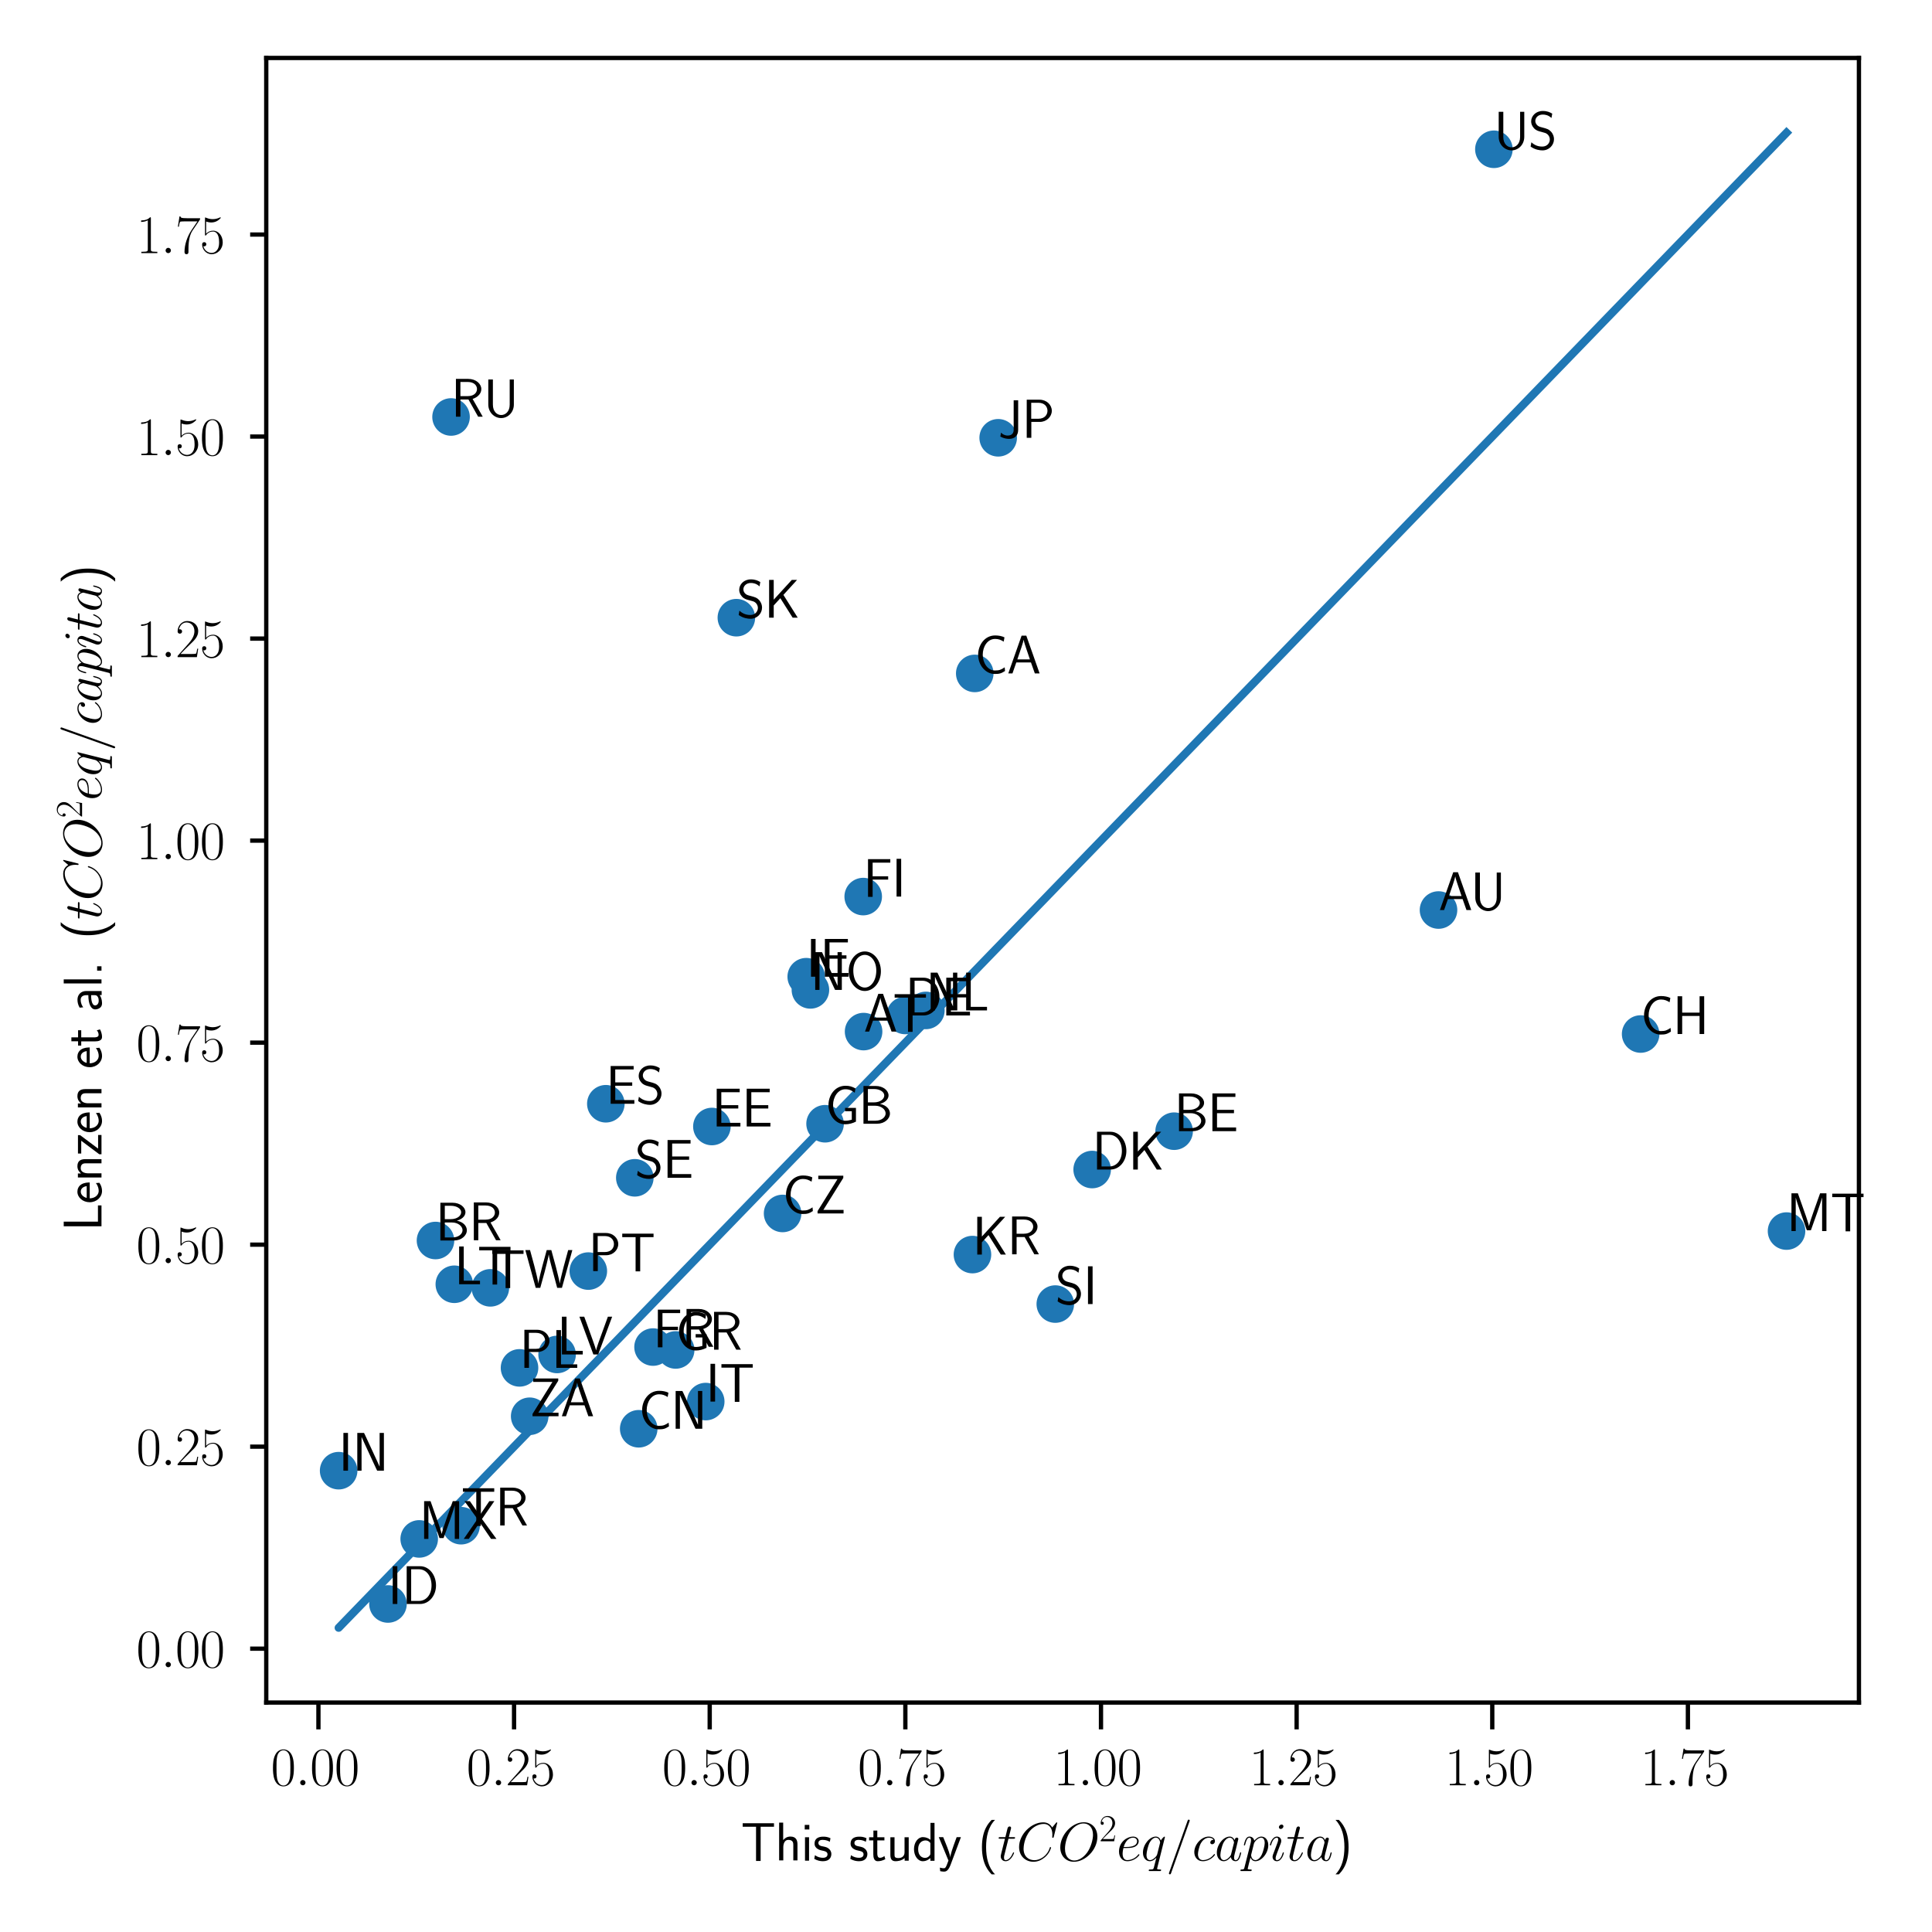 <?xml version="1.0" encoding="utf-8" standalone="no"?>
<!DOCTYPE svg PUBLIC "-//W3C//DTD SVG 1.1//EN"
  "http://www.w3.org/Graphics/SVG/1.1/DTD/svg11.dtd">
<svg xmlns:xlink="http://www.w3.org/1999/xlink" width="360pt" height="360pt" viewBox="0 0 360 360" xmlns="http://www.w3.org/2000/svg" version="1.1">
 <defs>
  <style type="text/css">*{stroke-linejoin: round; stroke-linecap: butt}</style>
 </defs>
 <g id="figure_1">
  <g id="patch_1">
   <path d="M 0 360 
L 360 360 
L 360 0 
L 0 0 
z
" style="fill: #ffffff"/>
  </g>
  <g id="axes_1">
   <g id="patch_2">
    <path d="M 49.612 317.244 
L 346.384 317.244 
L 346.384 10.8 
L 49.612 10.8 
z
" style="fill: #ffffff"/>
   </g>
   <g id="matplotlib.axis_1">
    <g id="xtick_1">
     <g id="line2d_1">
      <defs>
       <path id="m92ee85745c" d="M 0 0 
L 0 5 
" style="stroke: #000000; stroke-width: 0.8"/>
      </defs>
      <g>
       <use xlink:href="#m92ee85745c" x="59.334" y="317.244" style="stroke: #000000; stroke-width: 0.8"/>
      </g>
     </g>
     <g id="text_1">
      <!-- $\mathdefault{0.00}$ -->
      <g transform="translate(50.478 332.663)scale(0.1 -0.1)">
       <defs>
        <path id="CMR17-30" d="M 2688 2025 
C 2688 2416 2682 3080 2413 3591 
C 2176 4039 1798 4198 1466 4198 
C 1158 4198 768 4058 525 3597 
C 269 3118 243 2524 243 2025 
C 243 1661 250 1106 448 619 
C 723 -39 1216 -128 1466 -128 
C 1760 -128 2208 -7 2470 600 
C 2662 1042 2688 1559 2688 2025 
z
M 1466 -26 
C 1056 -26 813 325 723 812 
C 653 1188 653 1738 653 2096 
C 653 2588 653 2997 736 3387 
C 858 3929 1216 4096 1466 4096 
C 1728 4096 2067 3923 2189 3400 
C 2272 3036 2278 2607 2278 2096 
C 2278 1680 2278 1169 2202 792 
C 2067 95 1690 -26 1466 -26 
z
" transform="scale(0.016)"/>
        <path id="CMMI12-3a" d="M 1178 307 
C 1178 492 1024 619 870 619 
C 685 619 557 466 557 313 
C 557 128 710 0 864 0 
C 1050 0 1178 153 1178 307 
z
" transform="scale(0.016)"/>
       </defs>
       <use xlink:href="#CMR17-30" transform="scale(0.996)"/>
       <use xlink:href="#CMMI12-3a" transform="translate(45.69 0)scale(0.996)"/>
       <use xlink:href="#CMR17-30" transform="translate(72.788 0)scale(0.996)"/>
       <use xlink:href="#CMR17-30" transform="translate(118.478 0)scale(0.996)"/>
      </g>
     </g>
    </g>
    <g id="xtick_2">
     <g id="line2d_2">
      <g>
       <use xlink:href="#m92ee85745c" x="95.788" y="317.244" style="stroke: #000000; stroke-width: 0.8"/>
      </g>
     </g>
     <g id="text_2">
      <!-- $\mathdefault{0.25}$ -->
      <g transform="translate(86.933 332.663)scale(0.1 -0.1)">
       <defs>
        <path id="CMR17-32" d="M 2669 989 
L 2554 989 
C 2490 536 2438 459 2413 420 
C 2381 369 1920 369 1830 369 
L 602 369 
C 832 619 1280 1072 1824 1597 
C 2214 1967 2669 2402 2669 3035 
C 2669 3790 2067 4224 1395 4224 
C 691 4224 262 3604 262 3030 
C 262 2780 448 2748 525 2748 
C 589 2748 781 2787 781 3010 
C 781 3207 614 3264 525 3264 
C 486 3264 448 3258 422 3245 
C 544 3790 915 4058 1306 4058 
C 1862 4058 2227 3617 2227 3035 
C 2227 2479 1901 2000 1536 1584 
L 262 146 
L 262 0 
L 2515 0 
L 2669 989 
z
" transform="scale(0.016)"/>
        <path id="CMR17-35" d="M 730 3692 
C 794 3666 1056 3584 1325 3584 
C 1920 3584 2246 3911 2432 4100 
C 2432 4157 2432 4192 2394 4192 
C 2387 4192 2374 4192 2323 4163 
C 2099 4058 1837 3973 1517 3973 
C 1325 3973 1037 3999 723 4139 
C 653 4171 640 4171 634 4171 
C 602 4171 595 4164 595 4037 
L 595 2203 
C 595 2089 595 2057 659 2057 
C 691 2057 704 2070 736 2114 
C 941 2401 1222 2522 1542 2522 
C 1766 2522 2246 2382 2246 1289 
C 2246 1085 2246 715 2054 421 
C 1894 159 1645 25 1370 25 
C 947 25 518 320 403 814 
C 429 807 480 795 506 795 
C 589 795 749 840 749 1038 
C 749 1210 627 1280 506 1280 
C 358 1280 262 1190 262 1011 
C 262 454 704 -128 1382 -128 
C 2042 -128 2669 440 2669 1264 
C 2669 2030 2170 2624 1549 2624 
C 1222 2624 947 2503 730 2274 
L 730 3692 
z
" transform="scale(0.016)"/>
       </defs>
       <use xlink:href="#CMR17-30" transform="scale(0.996)"/>
       <use xlink:href="#CMMI12-3a" transform="translate(45.69 0)scale(0.996)"/>
       <use xlink:href="#CMR17-32" transform="translate(72.788 0)scale(0.996)"/>
       <use xlink:href="#CMR17-35" transform="translate(118.478 0)scale(0.996)"/>
      </g>
     </g>
    </g>
    <g id="xtick_3">
     <g id="line2d_3">
      <g>
       <use xlink:href="#m92ee85745c" x="132.243" y="317.244" style="stroke: #000000; stroke-width: 0.8"/>
      </g>
     </g>
     <g id="text_3">
      <!-- $\mathdefault{0.50}$ -->
      <g transform="translate(123.387 332.663)scale(0.1 -0.1)">
       <use xlink:href="#CMR17-30" transform="scale(0.996)"/>
       <use xlink:href="#CMMI12-3a" transform="translate(45.69 0)scale(0.996)"/>
       <use xlink:href="#CMR17-35" transform="translate(72.788 0)scale(0.996)"/>
       <use xlink:href="#CMR17-30" transform="translate(118.478 0)scale(0.996)"/>
      </g>
     </g>
    </g>
    <g id="xtick_4">
     <g id="line2d_4">
      <g>
       <use xlink:href="#m92ee85745c" x="168.698" y="317.244" style="stroke: #000000; stroke-width: 0.8"/>
      </g>
     </g>
     <g id="text_4">
      <!-- $\mathdefault{0.75}$ -->
      <g transform="translate(159.842 332.663)scale(0.1 -0.1)">
       <defs>
        <path id="CMR17-37" d="M 2886 3941 
L 2886 4081 
L 1382 4081 
C 634 4081 621 4165 595 4288 
L 480 4288 
L 294 3094 
L 410 3094 
C 429 3215 474 3540 550 3661 
C 589 3712 1062 3712 1171 3712 
L 2579 3712 
L 1869 2661 
C 1395 1954 1069 999 1069 165 
C 1069 89 1069 -128 1299 -128 
C 1530 -128 1530 89 1530 171 
L 1530 465 
C 1530 1508 1709 2196 2003 2636 
L 2886 3941 
z
" transform="scale(0.016)"/>
       </defs>
       <use xlink:href="#CMR17-30" transform="scale(0.996)"/>
       <use xlink:href="#CMMI12-3a" transform="translate(45.69 0)scale(0.996)"/>
       <use xlink:href="#CMR17-37" transform="translate(72.788 0)scale(0.996)"/>
       <use xlink:href="#CMR17-35" transform="translate(118.478 0)scale(0.996)"/>
      </g>
     </g>
    </g>
    <g id="xtick_5">
     <g id="line2d_5">
      <g>
       <use xlink:href="#m92ee85745c" x="205.152" y="317.244" style="stroke: #000000; stroke-width: 0.8"/>
      </g>
     </g>
     <g id="text_5">
      <!-- $\mathdefault{1.00}$ -->
      <g transform="translate(196.297 332.663)scale(0.1 -0.1)">
       <defs>
        <path id="CMR17-31" d="M 1702 4058 
C 1702 4192 1696 4192 1606 4192 
C 1357 3916 979 3827 621 3827 
C 602 3827 570 3827 563 3808 
C 557 3795 557 3782 557 3648 
C 755 3648 1088 3686 1344 3839 
L 1344 461 
C 1344 236 1331 160 781 160 
L 589 160 
L 589 0 
C 896 0 1216 0 1523 0 
C 1830 0 2150 0 2458 0 
L 2458 160 
L 2266 160 
C 1715 160 1702 230 1702 458 
L 1702 4058 
z
" transform="scale(0.016)"/>
       </defs>
       <use xlink:href="#CMR17-31" transform="scale(0.996)"/>
       <use xlink:href="#CMMI12-3a" transform="translate(45.69 0)scale(0.996)"/>
       <use xlink:href="#CMR17-30" transform="translate(72.788 0)scale(0.996)"/>
       <use xlink:href="#CMR17-30" transform="translate(118.478 0)scale(0.996)"/>
      </g>
     </g>
    </g>
    <g id="xtick_6">
     <g id="line2d_6">
      <g>
       <use xlink:href="#m92ee85745c" x="241.607" y="317.244" style="stroke: #000000; stroke-width: 0.8"/>
      </g>
     </g>
     <g id="text_6">
      <!-- $\mathdefault{1.25}$ -->
      <g transform="translate(232.751 332.663)scale(0.1 -0.1)">
       <use xlink:href="#CMR17-31" transform="scale(0.996)"/>
       <use xlink:href="#CMMI12-3a" transform="translate(45.69 0)scale(0.996)"/>
       <use xlink:href="#CMR17-32" transform="translate(72.788 0)scale(0.996)"/>
       <use xlink:href="#CMR17-35" transform="translate(118.478 0)scale(0.996)"/>
      </g>
     </g>
    </g>
    <g id="xtick_7">
     <g id="line2d_7">
      <g>
       <use xlink:href="#m92ee85745c" x="278.062" y="317.244" style="stroke: #000000; stroke-width: 0.8"/>
      </g>
     </g>
     <g id="text_7">
      <!-- $\mathdefault{1.50}$ -->
      <g transform="translate(269.206 332.663)scale(0.1 -0.1)">
       <use xlink:href="#CMR17-31" transform="scale(0.996)"/>
       <use xlink:href="#CMMI12-3a" transform="translate(45.69 0)scale(0.996)"/>
       <use xlink:href="#CMR17-35" transform="translate(72.788 0)scale(0.996)"/>
       <use xlink:href="#CMR17-30" transform="translate(118.478 0)scale(0.996)"/>
      </g>
     </g>
    </g>
    <g id="xtick_8">
     <g id="line2d_8">
      <g>
       <use xlink:href="#m92ee85745c" x="314.516" y="317.244" style="stroke: #000000; stroke-width: 0.8"/>
      </g>
     </g>
     <g id="text_8">
      <!-- $\mathdefault{1.75}$ -->
      <g transform="translate(305.661 332.663)scale(0.1 -0.1)">
       <use xlink:href="#CMR17-31" transform="scale(0.996)"/>
       <use xlink:href="#CMMI12-3a" transform="translate(45.69 0)scale(0.996)"/>
       <use xlink:href="#CMR17-37" transform="translate(72.788 0)scale(0.996)"/>
       <use xlink:href="#CMR17-35" transform="translate(118.478 0)scale(0.996)"/>
      </g>
     </g>
    </g>
    <g id="text_9">
     <!-- This study ($tCO^2eq/capita$) -->
     <g transform="translate(138.043 346.709)scale(0.1 -0.1)">
      <defs>
       <path id="CMSS17-54" d="M 2317 3968 
L 2848 3968 
C 2925 3968 3002 3968 3078 3968 
L 3878 3968 
L 3878 4376 
L 218 4376 
L 218 3968 
L 1018 3968 
C 1094 3968 1171 3968 1248 3968 
L 1779 3968 
L 1779 -32 
L 2317 -32 
L 2317 3968 
z
" transform="scale(0.016)"/>
       <path id="CMSS17-68" d="M 2618 1891 
C 2618 2292 2522 2820 1798 2820 
C 1395 2820 1133 2623 947 2407 
L 947 4448 
L 474 4448 
L 474 32 
L 960 32 
L 960 1573 
C 960 1973 1114 2432 1549 2432 
C 2112 2432 2131 2056 2131 1839 
L 2131 32 
L 2618 32 
L 2618 1891 
z
" transform="scale(0.016)"/>
       <path id="CMSS17-69" d="M 979 4183 
L 442 4183 
L 442 3648 
L 979 3648 
L 979 4183 
z
M 947 2739 
L 474 2739 
L 474 0 
L 947 0 
L 947 2739 
z
" transform="scale(0.016)"/>
       <path id="CMSS17-73" d="M 2061 2627 
C 1683 2807 1389 2807 1197 2807 
C 742 2807 198 2648 198 2003 
C 198 1359 902 1218 1094 1179 
C 1389 1122 1715 1058 1715 740 
C 1715 337 1254 337 1171 337 
C 915 337 563 407 243 638 
L 166 210 
C 531 0 883 -64 1178 -64 
C 1965 -64 2163 416 2163 781 
C 2163 1094 1984 1305 1862 1401 
C 1651 1568 1574 1587 1050 1696 
C 960 1709 646 1779 646 2066 
C 646 2432 1050 2432 1139 2432 
C 1555 2432 1811 2303 1984 2208 
L 2061 2627 
z
" transform="scale(0.016)"/>
       <path id="CMSS17-74" d="M 1069 2368 
L 1901 2368 
L 1901 2737 
L 1069 2737 
L 1069 3520 
L 614 3520 
L 614 2737 
L 109 2737 
L 109 2368 
L 602 2368 
L 602 749 
C 602 384 685 -64 1107 -64 
C 1427 -64 1722 25 2003 172 
L 1901 548 
C 1747 414 1562 337 1363 337 
C 1082 337 1069 696 1069 856 
L 1069 2368 
z
" transform="scale(0.016)"/>
       <path id="CMSS17-75" d="M 2618 2739 
L 2131 2739 
L 2131 972 
C 2131 498 1786 306 1421 306 
C 998 306 960 447 960 709 
L 960 2739 
L 474 2739 
L 474 678 
C 474 179 646 -64 1088 -64 
C 1306 -64 1798 -13 2144 306 
L 2144 0 
L 2618 0 
L 2618 2739 
z
" transform="scale(0.016)"/>
       <path id="CMSS17-64" d="M 2611 4416 
L 2138 4416 
L 2138 2438 
C 1939 2603 1613 2756 1254 2756 
C 672 2756 211 2131 211 1347 
C 211 562 666 -64 1235 -64 
C 1677 -64 1971 172 2125 306 
L 2125 -13 
L 2611 -13 
L 2611 4416 
z
M 2125 836 
C 2125 747 2125 653 1926 482 
C 1798 375 1645 325 1498 325 
C 1152 325 698 576 698 1340 
C 698 2134 1210 2368 1562 2368 
C 1798 2368 1990 2254 2125 2065 
L 2125 836 
z
" transform="scale(0.016)"/>
       <path id="CMSS17-79" d="M 2675 2752 
L 2176 2752 
C 1632 1294 1446 702 1434 383 
L 1427 383 
C 1408 696 1126 1460 902 2007 
L 602 2752 
L 83 2752 
L 1216 13 
C 1146 -178 1043 -465 1011 -529 
C 870 -885 774 -885 672 -885 
C 646 -885 442 -885 211 -809 
L 250 -1229 
C 410 -1261 570 -1280 685 -1280 
C 845 -1280 1165 -1280 1459 -497 
L 2675 2752 
z
" transform="scale(0.016)"/>
       <path id="CMSS17-28" d="M 1613 4768 
C 1267 4417 474 3601 474 1588 
C 474 -433 1267 -1243 1613 -1600 
L 2003 -1600 
C 1216 -784 960 357 960 1581 
C 960 2798 1203 3946 2003 4768 
L 1613 4768 
z
" transform="scale(0.016)"/>
       <path id="CMMI12-74" d="M 1286 2566 
L 1875 2566 
C 1997 2566 2061 2566 2061 2681 
C 2061 2752 2022 2752 1894 2752 
L 1331 2752 
L 1568 3692 
C 1594 3781 1594 3794 1594 3840 
C 1594 3943 1510 4000 1427 4000 
C 1376 4000 1229 3981 1178 3775 
L 928 2752 
L 326 2752 
C 198 2752 141 2752 141 2630 
C 141 2566 186 2566 307 2566 
L 877 2566 
L 454 881 
C 403 658 384 594 384 511 
C 384 211 595 -64 954 -64 
C 1600 -64 1946 868 1946 912 
C 1946 951 1920 970 1882 970 
C 1869 970 1843 970 1830 944 
C 1824 938 1818 931 1773 829 
C 1638 511 1344 64 973 64 
C 781 64 768 224 768 364 
C 768 370 768 492 787 568 
L 1286 2566 
z
" transform="scale(0.016)"/>
       <path id="CMMI12-43" d="M 4781 4423 
C 4781 4480 4736 4480 4723 4480 
C 4710 4480 4685 4480 4634 4416 
L 4192 3882 
C 3968 4264 3616 4480 3136 4480 
C 1754 4480 320 3088 320 1595 
C 320 533 1069 -128 2003 -128 
C 2515 -128 2963 88 3334 400 
C 3891 863 4058 1481 4058 1531 
C 4058 1588 4006 1588 3987 1588 
C 3930 1588 3923 1550 3910 1524 
C 3616 534 2752 57 2112 57 
C 1434 57 845 489 845 1391 
C 845 1595 909 2700 1632 3532 
C 1984 3939 2586 4295 3194 4295 
C 3898 4295 4211 3717 4211 3068 
C 4211 2903 4192 2764 4192 2738 
C 4192 2681 4256 2681 4275 2681 
C 4346 2681 4352 2687 4378 2801 
L 4781 4423 
z
" transform="scale(0.016)"/>
       <path id="CMMI12-4f" d="M 4646 2797 
C 4646 3848 3955 4492 3059 4492 
C 1690 4492 307 3026 307 1554 
C 307 554 973 -128 1901 -128 
C 3245 -128 4646 1268 4646 2797 
z
M 1939 19 
C 1414 19 858 401 858 1395 
C 858 1974 1069 2924 1594 3562 
C 2061 4123 2598 4352 3027 4352 
C 3590 4352 4134 3944 4134 3026 
C 4134 2459 3891 1573 3462 968 
C 2995 318 2413 19 1939 19 
z
" transform="scale(0.016)"/>
       <path id="CMMI12-65" d="M 1146 1479 
C 1318 1479 1754 1479 2061 1595 
C 2547 1783 2592 2158 2592 2274 
C 2592 2558 2349 2816 1926 2816 
C 1254 2816 288 2210 288 1073 
C 288 402 672 -64 1254 -64 
C 2125 -64 2675 609 2675 692 
C 2675 730 2637 762 2611 762 
C 2592 762 2586 756 2528 699 
C 2118 159 1510 64 1267 64 
C 902 64 710 350 710 822 
C 710 911 710 1071 806 1479 
L 1146 1479 
z
M 838 1600 
C 1114 2592 1722 2689 1926 2689 
C 2208 2689 2400 2522 2400 2277 
C 2400 1600 1376 1600 1107 1600 
L 838 1600 
z
" transform="scale(0.016)"/>
       <path id="CMMI12-71" d="M 2822 2759 
C 2822 2790 2797 2816 2765 2816 
C 2714 2816 2464 2585 2342 2362 
C 2227 2646 2029 2816 1754 2816 
C 1030 2816 250 1884 250 939 
C 250 307 621 -64 1056 -64 
C 1395 -64 1677 193 1811 339 
L 1818 333 
L 1574 -615 
L 1517 -842 
C 1459 -1031 1363 -1031 1062 -1031 
C 992 -1031 928 -1031 928 -1152 
C 928 -1197 966 -1216 1011 -1216 
C 1101 -1216 1216 -1216 1306 -1216 
L 1958 -1216 
C 2054 -1216 2163 -1216 2259 -1216 
C 2298 -1216 2374 -1216 2374 -1095 
C 2374 -1031 2323 -1031 2227 -1031 
C 1926 -1031 1907 -986 1907 -935 
C 1907 -904 1914 -898 1933 -815 
L 2822 2759 
z
M 1920 762 
C 1888 652 1888 640 1798 518 
C 1658 339 1376 64 1075 64 
C 813 64 666 301 666 678 
C 666 1030 864 1747 986 2016 
C 1203 2464 1504 2695 1754 2695 
C 2176 2695 2259 2170 2259 2119 
C 2259 2113 2240 2028 2234 2016 
L 1920 762 
z
" transform="scale(0.016)"/>
       <path id="CMMI12-3d" d="M 2746 4562 
C 2746 4569 2784 4666 2784 4678 
C 2784 4755 2720 4800 2669 4800 
C 2637 4800 2579 4800 2528 4659 
L 384 -1363 
C 384 -1370 346 -1465 346 -1478 
C 346 -1555 410 -1600 461 -1600 
C 499 -1600 557 -1593 602 -1459 
L 2746 4562 
z
" transform="scale(0.016)"/>
       <path id="CMMI12-63" d="M 2502 2431 
C 2381 2431 2323 2431 2234 2355 
C 2195 2323 2125 2227 2125 2125 
C 2125 1997 2221 1920 2342 1920 
C 2496 1920 2669 2044 2669 2292 
C 2669 2588 2374 2816 1933 2816 
C 1094 2816 256 1903 256 996 
C 256 441 602 -64 1254 -64 
C 2125 -64 2675 622 2675 706 
C 2675 744 2637 776 2611 776 
C 2592 776 2586 770 2528 713 
C 2118 162 1510 64 1267 64 
C 826 64 685 446 685 764 
C 685 988 794 1605 1024 2039 
C 1190 2338 1536 2682 1939 2682 
C 2022 2682 2374 2682 2502 2431 
z
" transform="scale(0.016)"/>
       <path id="CMMI12-61" d="M 1926 760 
C 1894 651 1894 639 1805 517 
C 1664 338 1382 64 1082 64 
C 819 64 672 300 672 677 
C 672 1028 870 1743 992 2012 
C 1210 2459 1510 2689 1760 2689 
C 2182 2689 2266 2165 2266 2114 
C 2266 2108 2246 2024 2240 2012 
L 1926 760 
z
M 2336 2395 
C 2266 2561 2093 2816 1760 2816 
C 1037 2816 256 1884 256 939 
C 256 307 627 -64 1062 -64 
C 1414 -64 1715 211 1894 422 
C 1958 45 2259 -64 2451 -64 
C 2643 -64 2797 51 2912 281 
C 3014 498 3104 888 3104 913 
C 3104 945 3078 971 3040 971 
C 2982 971 2976 939 2950 843 
C 2854 466 2733 64 2470 64 
C 2285 64 2272 230 2272 358 
C 2272 505 2291 575 2349 824 
C 2394 984 2426 1124 2477 1309 
C 2714 2267 2771 2497 2771 2535 
C 2771 2625 2701 2695 2605 2695 
C 2400 2695 2349 2472 2336 2395 
z
" transform="scale(0.016)"/>
       <path id="CMMI12-70" d="M 275 -789 
C 230 -980 205 -1031 -58 -1031 
C -134 -1031 -198 -1031 -198 -1152 
C -198 -1165 -192 -1216 -122 -1216 
C -38 -1216 51 -1216 134 -1216 
L 410 -1216 
C 544 -1216 870 -1216 1005 -1216 
C 1043 -1216 1120 -1216 1120 -1101 
C 1120 -1031 1075 -1031 966 -1031 
C 672 -1031 653 -987 653 -937 
C 653 -861 941 219 979 364 
C 1050 185 1222 -64 1555 -64 
C 2278 -64 3059 875 3059 1814 
C 3059 2401 2726 2816 2246 2816 
C 1837 2816 1491 2420 1421 2331 
C 1370 2650 1120 2816 864 2816 
C 678 2816 531 2727 410 2484 
C 294 2254 205 1865 205 1839 
C 205 1814 230 1782 275 1782 
C 326 1782 333 1788 371 1935 
C 467 2312 589 2689 845 2689 
C 992 2689 1043 2587 1043 2397 
C 1043 2245 1024 2181 998 2067 
L 275 -789 
z
M 1382 1993 
C 1427 2171 1606 2357 1709 2446 
C 1779 2510 1990 2689 2234 2689 
C 2515 2689 2643 2408 2643 2076 
C 2643 1769 2464 1047 2304 715 
C 2144 370 1850 64 1555 64 
C 1120 64 1050 613 1050 639 
C 1050 658 1062 709 1069 741 
L 1382 1993 
z
" transform="scale(0.016)"/>
       <path id="CMMI12-69" d="M 1811 913 
C 1811 945 1786 971 1747 971 
C 1690 971 1683 952 1651 843 
C 1485 262 1222 64 1011 64 
C 934 64 845 83 845 275 
C 845 447 922 639 992 830 
L 1440 2018 
C 1459 2069 1504 2184 1504 2305 
C 1504 2574 1312 2816 998 2816 
C 410 2816 173 1890 173 1839 
C 173 1814 198 1782 243 1782 
C 301 1782 307 1807 333 1896 
C 486 2428 730 2682 979 2682 
C 1037 2682 1146 2682 1146 2478 
C 1146 2312 1062 2101 1011 1961 
L 563 773 
C 525 671 486 568 486 453 
C 486 166 685 -64 992 -64 
C 1581 -64 1811 869 1811 913 
z
M 1760 4013 
C 1760 4109 1683 4224 1542 4224 
C 1395 4224 1229 4083 1229 3917 
C 1229 3758 1363 3707 1440 3707 
C 1613 3707 1760 3873 1760 4013 
z
" transform="scale(0.016)"/>
       <path id="CMSS17-29" d="M 723 -1600 
C 1069 -1249 1862 -433 1862 1581 
C 1862 3601 1069 4411 723 4768 
L 333 4768 
C 1120 3952 1376 2811 1376 1588 
C 1376 370 1133 -778 333 -1600 
L 723 -1600 
z
" transform="scale(0.016)"/>
      </defs>
      <use xlink:href="#CMSS17-54" transform="scale(0.996)"/>
      <use xlink:href="#CMSS17-68" transform="translate(63.819 0)scale(0.996)"/>
      <use xlink:href="#CMSS17-69" transform="translate(112.024 0)scale(0.996)"/>
      <use xlink:href="#CMSS17-73" transform="translate(134.205 0)scale(0.996)"/>
      <use xlink:href="#CMSS17-73" transform="translate(201.348 0)scale(0.996)"/>
      <use xlink:href="#CMSS17-74" transform="translate(237.261 0)scale(0.996)"/>
      <use xlink:href="#CMSS17-75" transform="translate(271.093 0)scale(0.996)"/>
      <use xlink:href="#CMSS17-64" transform="translate(319.298 0)scale(0.996)"/>
      <use xlink:href="#CMSS17-79" transform="translate(367.503 0)scale(0.996)"/>
      <use xlink:href="#CMSS17-28" transform="translate(441.732 0)scale(0.996)"/>
      <use xlink:href="#CMMI12-74" transform="translate(478.166 0)scale(0.996)"/>
      <use xlink:href="#CMMI12-43" transform="translate(513.392 0)scale(0.996)"/>
      <use xlink:href="#CMMI12-4f" transform="translate(590.339 0)scale(0.996)"/>
      <use xlink:href="#CMR17-32" transform="translate(667.6 36.154)scale(0.697)"/>
      <use xlink:href="#CMMI12-65" transform="translate(700.081 0)scale(0.996)"/>
      <use xlink:href="#CMMI12-71" transform="translate(745.293 0)scale(0.996)"/>
      <use xlink:href="#CMMI12-3d" transform="translate(792.119 0)scale(0.996)"/>
      <use xlink:href="#CMMI12-63" transform="translate(840.894 0)scale(0.996)"/>
      <use xlink:href="#CMMI12-61" transform="translate(882.877 0)scale(0.996)"/>
      <use xlink:href="#CMMI12-70" transform="translate(934.085 0)scale(0.996)"/>
      <use xlink:href="#CMMI12-69" transform="translate(983.045 0)scale(0.996)"/>
      <use xlink:href="#CMMI12-74" transform="translate(1016.323 0)scale(0.996)"/>
      <use xlink:href="#CMMI12-61" transform="translate(1051.55 0)scale(0.996)"/>
      <use xlink:href="#CMSS17-29" transform="translate(1102.757 0)scale(0.996)"/>
     </g>
    </g>
   </g>
   <g id="matplotlib.axis_2">
    <g id="ytick_1">
     <g id="line2d_9">
      <defs>
       <path id="md888df8d0b" d="M 0 0 
L -3 0 
" style="stroke: #000000; stroke-width: 0.8"/>
      </defs>
      <g>
       <use xlink:href="#md888df8d0b" x="49.612" y="307.205" style="stroke: #000000; stroke-width: 0.8"/>
      </g>
     </g>
     <g id="text_10">
      <!-- $\mathdefault{0.00}$ -->
      <g transform="translate(25.4 310.665)scale(0.1 -0.1)">
       <use xlink:href="#CMR17-30" transform="scale(0.996)"/>
       <use xlink:href="#CMMI12-3a" transform="translate(45.69 0)scale(0.996)"/>
       <use xlink:href="#CMR17-30" transform="translate(72.788 0)scale(0.996)"/>
       <use xlink:href="#CMR17-30" transform="translate(118.478 0)scale(0.996)"/>
      </g>
     </g>
    </g>
    <g id="ytick_2">
     <g id="line2d_10">
      <g>
       <use xlink:href="#md888df8d0b" x="49.612" y="269.563" style="stroke: #000000; stroke-width: 0.8"/>
      </g>
     </g>
     <g id="text_11">
      <!-- $\mathdefault{0.25}$ -->
      <g transform="translate(25.4 273.022)scale(0.1 -0.1)">
       <use xlink:href="#CMR17-30" transform="scale(0.996)"/>
       <use xlink:href="#CMMI12-3a" transform="translate(45.69 0)scale(0.996)"/>
       <use xlink:href="#CMR17-32" transform="translate(72.788 0)scale(0.996)"/>
       <use xlink:href="#CMR17-35" transform="translate(118.478 0)scale(0.996)"/>
      </g>
     </g>
    </g>
    <g id="ytick_3">
     <g id="line2d_11">
      <g>
       <use xlink:href="#md888df8d0b" x="49.612" y="231.92" style="stroke: #000000; stroke-width: 0.8"/>
      </g>
     </g>
     <g id="text_12">
      <!-- $\mathdefault{0.50}$ -->
      <g transform="translate(25.4 235.379)scale(0.1 -0.1)">
       <use xlink:href="#CMR17-30" transform="scale(0.996)"/>
       <use xlink:href="#CMMI12-3a" transform="translate(45.69 0)scale(0.996)"/>
       <use xlink:href="#CMR17-35" transform="translate(72.788 0)scale(0.996)"/>
       <use xlink:href="#CMR17-30" transform="translate(118.478 0)scale(0.996)"/>
      </g>
     </g>
    </g>
    <g id="ytick_4">
     <g id="line2d_12">
      <g>
       <use xlink:href="#md888df8d0b" x="49.612" y="194.277" style="stroke: #000000; stroke-width: 0.8"/>
      </g>
     </g>
     <g id="text_13">
      <!-- $\mathdefault{0.75}$ -->
      <g transform="translate(25.4 197.737)scale(0.1 -0.1)">
       <use xlink:href="#CMR17-30" transform="scale(0.996)"/>
       <use xlink:href="#CMMI12-3a" transform="translate(45.69 0)scale(0.996)"/>
       <use xlink:href="#CMR17-37" transform="translate(72.788 0)scale(0.996)"/>
       <use xlink:href="#CMR17-35" transform="translate(118.478 0)scale(0.996)"/>
      </g>
     </g>
    </g>
    <g id="ytick_5">
     <g id="line2d_13">
      <g>
       <use xlink:href="#md888df8d0b" x="49.612" y="156.635" style="stroke: #000000; stroke-width: 0.8"/>
      </g>
     </g>
     <g id="text_14">
      <!-- $\mathdefault{1.00}$ -->
      <g transform="translate(25.4 160.094)scale(0.1 -0.1)">
       <use xlink:href="#CMR17-31" transform="scale(0.996)"/>
       <use xlink:href="#CMMI12-3a" transform="translate(45.69 0)scale(0.996)"/>
       <use xlink:href="#CMR17-30" transform="translate(72.788 0)scale(0.996)"/>
       <use xlink:href="#CMR17-30" transform="translate(118.478 0)scale(0.996)"/>
      </g>
     </g>
    </g>
    <g id="ytick_6">
     <g id="line2d_14">
      <g>
       <use xlink:href="#md888df8d0b" x="49.612" y="118.992" style="stroke: #000000; stroke-width: 0.8"/>
      </g>
     </g>
     <g id="text_15">
      <!-- $\mathdefault{1.25}$ -->
      <g transform="translate(25.4 122.451)scale(0.1 -0.1)">
       <use xlink:href="#CMR17-31" transform="scale(0.996)"/>
       <use xlink:href="#CMMI12-3a" transform="translate(45.69 0)scale(0.996)"/>
       <use xlink:href="#CMR17-32" transform="translate(72.788 0)scale(0.996)"/>
       <use xlink:href="#CMR17-35" transform="translate(118.478 0)scale(0.996)"/>
      </g>
     </g>
    </g>
    <g id="ytick_7">
     <g id="line2d_15">
      <g>
       <use xlink:href="#md888df8d0b" x="49.612" y="81.349" style="stroke: #000000; stroke-width: 0.8"/>
      </g>
     </g>
     <g id="text_16">
      <!-- $\mathdefault{1.50}$ -->
      <g transform="translate(25.4 84.808)scale(0.1 -0.1)">
       <use xlink:href="#CMR17-31" transform="scale(0.996)"/>
       <use xlink:href="#CMMI12-3a" transform="translate(45.69 0)scale(0.996)"/>
       <use xlink:href="#CMR17-35" transform="translate(72.788 0)scale(0.996)"/>
       <use xlink:href="#CMR17-30" transform="translate(118.478 0)scale(0.996)"/>
      </g>
     </g>
    </g>
    <g id="ytick_8">
     <g id="line2d_16">
      <g>
       <use xlink:href="#md888df8d0b" x="49.612" y="43.707" style="stroke: #000000; stroke-width: 0.8"/>
      </g>
     </g>
     <g id="text_17">
      <!-- $\mathdefault{1.75}$ -->
      <g transform="translate(25.4 47.166)scale(0.1 -0.1)">
       <use xlink:href="#CMR17-31" transform="scale(0.996)"/>
       <use xlink:href="#CMMI12-3a" transform="translate(45.69 0)scale(0.996)"/>
       <use xlink:href="#CMR17-37" transform="translate(72.788 0)scale(0.996)"/>
       <use xlink:href="#CMR17-35" transform="translate(118.478 0)scale(0.996)"/>
      </g>
     </g>
    </g>
    <g id="text_18">
     <!-- Lenzen et al. ($tCO^2eq/capita$) -->
     <g transform="translate(18.91 229.394)rotate(-90)scale(0.1 -0.1)">
      <defs>
       <path id="CMSS17-4c" d="M 1670 414 
C 1594 414 1517 414 1440 414 
L 1101 414 
L 1101 4416 
L 563 4416 
L 563 0 
L 3002 0 
L 3002 414 
L 1670 414 
z
" transform="scale(0.016)"/>
       <path id="CMSS17-65" d="M 2502 1377 
C 2502 1590 2490 2003 2285 2345 
C 2061 2713 1696 2816 1421 2816 
C 755 2816 192 2188 192 1375 
C 192 582 774 -64 1510 -64 
C 1798 -64 2150 19 2470 248 
C 2470 274 2458 414 2451 420 
C 2451 433 2432 630 2432 656 
C 2125 407 1773 325 1517 325 
C 1107 325 666 667 646 1377 
L 2502 1377 
z
M 698 1728 
C 781 2084 1062 2421 1421 2421 
C 1517 2421 1965 2421 2080 1728 
L 698 1728 
z
" transform="scale(0.016)"/>
       <path id="CMSS17-6e" d="M 2618 1877 
C 2618 2283 2522 2816 1798 2816 
C 1389 2816 1120 2606 941 2389 
L 941 2758 
L 474 2758 
L 474 0 
L 960 0 
L 960 1559 
C 960 1964 1114 2428 1549 2428 
C 2112 2428 2131 2048 2131 1829 
L 2131 0 
L 2618 0 
L 2618 1877 
z
" transform="scale(0.016)"/>
       <path id="CMSS17-7a" d="M 2400 2502 
L 2400 2750 
L 250 2750 
L 250 2368 
L 1069 2368 
C 1146 2368 1222 2368 1299 2368 
L 1747 2368 
L 166 261 
L 166 0 
L 2419 0 
L 2419 395 
L 1549 395 
C 1472 395 1395 395 1318 395 
L 826 395 
L 2400 2502 
z
" transform="scale(0.016)"/>
       <path id="CMSS17-61" d="M 2406 1791 
C 2406 2392 1978 2808 1402 2808 
C 1120 2808 813 2757 461 2553 
L 499 2135 
C 659 2248 934 2432 1395 2432 
C 1722 2432 1920 2180 1920 1782 
L 1920 1536 
C 896 1536 256 1238 256 726 
C 256 461 416 -64 947 -64 
C 1043 -64 1562 -64 1933 217 
L 1933 -19 
L 2406 -19 
L 2406 1791 
z
M 1920 816 
C 1920 701 1920 548 1728 434 
C 1562 325 1350 325 1261 325 
C 941 325 723 511 723 744 
C 723 1211 1722 1211 1920 1211 
L 1920 816 
z
" transform="scale(0.016)"/>
       <path id="CMSS17-6c" d="M 947 4416 
L 474 4416 
L 474 0 
L 947 0 
L 947 4416 
z
" transform="scale(0.016)"/>
       <path id="CMSS17-2e" d="M 1088 510 
L 576 510 
L 576 0 
L 1088 0 
L 1088 510 
z
" transform="scale(0.016)"/>
      </defs>
      <use xlink:href="#CMSS17-4c" transform="scale(0.996)"/>
      <use xlink:href="#CMSS17-65" transform="translate(50.687 0)scale(0.996)"/>
      <use xlink:href="#CMSS17-6e" transform="translate(92.326 0)scale(0.996)"/>
      <use xlink:href="#CMSS17-7a" transform="translate(140.531 0)scale(0.996)"/>
      <use xlink:href="#CMSS17-65" transform="translate(181.209 0)scale(0.996)"/>
      <use xlink:href="#CMSS17-6e" transform="translate(222.848 0)scale(0.996)"/>
      <use xlink:href="#CMSS17-65" transform="translate(302.282 0)scale(0.996)"/>
      <use xlink:href="#CMSS17-74" transform="translate(343.92 0)scale(0.996)"/>
      <use xlink:href="#CMSS17-61" transform="translate(408.981 0)scale(0.996)"/>
      <use xlink:href="#CMSS17-6c" transform="translate(453.903 0)scale(0.996)"/>
      <use xlink:href="#CMSS17-2e" transform="translate(476.084 0)scale(0.996)"/>
      <use xlink:href="#CMSS17-28" transform="translate(543.747 0)scale(0.996)"/>
      <use xlink:href="#CMMI12-74" transform="translate(580.181 0)scale(0.996)"/>
      <use xlink:href="#CMMI12-43" transform="translate(615.407 0)scale(0.996)"/>
      <use xlink:href="#CMMI12-4f" transform="translate(692.354 0)scale(0.996)"/>
      <use xlink:href="#CMR17-32" transform="translate(769.614 36.154)scale(0.697)"/>
      <use xlink:href="#CMMI12-65" transform="translate(802.096 0)scale(0.996)"/>
      <use xlink:href="#CMMI12-71" transform="translate(847.308 0)scale(0.996)"/>
      <use xlink:href="#CMMI12-3d" transform="translate(894.134 0)scale(0.996)"/>
      <use xlink:href="#CMMI12-63" transform="translate(942.909 0)scale(0.996)"/>
      <use xlink:href="#CMMI12-61" transform="translate(984.892 0)scale(0.996)"/>
      <use xlink:href="#CMMI12-70" transform="translate(1036.1 0)scale(0.996)"/>
      <use xlink:href="#CMMI12-69" transform="translate(1085.059 0)scale(0.996)"/>
      <use xlink:href="#CMMI12-74" transform="translate(1118.338 0)scale(0.996)"/>
      <use xlink:href="#CMMI12-61" transform="translate(1153.564 0)scale(0.996)"/>
      <use xlink:href="#CMSS17-29" transform="translate(1204.772 0)scale(0.996)"/>
     </g>
    </g>
   </g>
   <g id="PathCollection_1">
    <defs>
     <path id="m17e5b17f84" d="M 0 3 
C 0.796 3 1.559 2.684 2.121 2.121 
C 2.684 1.559 3 0.796 3 0 
C 3 -0.796 2.684 -1.559 2.121 -2.121 
C 1.559 -2.684 0.796 -3 0 -3 
C -0.796 -3 -1.559 -2.684 -2.121 -2.121 
C -2.684 -1.559 -3 -0.796 -3 0 
C -3 0.796 -2.684 1.559 -2.121 2.121 
C -1.559 2.684 -0.796 3 0 3 
z
" style="stroke: #1f77b4"/>
    </defs>
    <g clip-path="url(#pcc7fbdefab)">
     <use xlink:href="#m17e5b17f84" x="278.365" y="27.817" style="fill: #1f77b4; stroke: #1f77b4"/>
     <use xlink:href="#m17e5b17f84" x="185.997" y="81.576" style="fill: #1f77b4; stroke: #1f77b4"/>
     <use xlink:href="#m17e5b17f84" x="168.674" y="189.217" style="fill: #1f77b4; stroke: #1f77b4"/>
     <use xlink:href="#m17e5b17f84" x="119.015" y="266.231" style="fill: #1f77b4; stroke: #1f77b4"/>
     <use xlink:href="#m17e5b17f84" x="121.686" y="251.003" style="fill: #1f77b4; stroke: #1f77b4"/>
     <use xlink:href="#m17e5b17f84" x="153.741" y="209.393" style="fill: #1f77b4; stroke: #1f77b4"/>
     <use xlink:href="#m17e5b17f84" x="84.047" y="77.698" style="fill: #1f77b4; stroke: #1f77b4"/>
     <use xlink:href="#m17e5b17f84" x="81.148" y="231.151" style="fill: #1f77b4; stroke: #1f77b4"/>
     <use xlink:href="#m17e5b17f84" x="131.502" y="261.164" style="fill: #1f77b4; stroke: #1f77b4"/>
     <use xlink:href="#m17e5b17f84" x="181.631" y="125.481" style="fill: #1f77b4; stroke: #1f77b4"/>
     <use xlink:href="#m17e5b17f84" x="268.045" y="169.57" style="fill: #1f77b4; stroke: #1f77b4"/>
     <use xlink:href="#m17e5b17f84" x="112.889" y="205.668" style="fill: #1f77b4; stroke: #1f77b4"/>
     <use xlink:href="#m17e5b17f84" x="172.523" y="188.277" style="fill: #1f77b4; stroke: #1f77b4"/>
     <use xlink:href="#m17e5b17f84" x="118.288" y="219.468" style="fill: #1f77b4; stroke: #1f77b4"/>
     <use xlink:href="#m17e5b17f84" x="63.101" y="274.039" style="fill: #1f77b4; stroke: #1f77b4"/>
     <use xlink:href="#m17e5b17f84" x="305.709" y="192.674" style="fill: #1f77b4; stroke: #1f77b4"/>
     <use xlink:href="#m17e5b17f84" x="151.009" y="184.453" style="fill: #1f77b4; stroke: #1f77b4"/>
     <use xlink:href="#m17e5b17f84" x="218.784" y="210.78" style="fill: #1f77b4; stroke: #1f77b4"/>
     <use xlink:href="#m17e5b17f84" x="78.113" y="286.756" style="fill: #1f77b4; stroke: #1f77b4"/>
     <use xlink:href="#m17e5b17f84" x="160.917" y="192.222" style="fill: #1f77b4; stroke: #1f77b4"/>
     <use xlink:href="#m17e5b17f84" x="160.847" y="167.064" style="fill: #1f77b4; stroke: #1f77b4"/>
     <use xlink:href="#m17e5b17f84" x="96.805" y="254.883" style="fill: #1f77b4; stroke: #1f77b4"/>
     <use xlink:href="#m17e5b17f84" x="181.202" y="233.772" style="fill: #1f77b4; stroke: #1f77b4"/>
     <use xlink:href="#m17e5b17f84" x="85.913" y="284.293" style="fill: #1f77b4; stroke: #1f77b4"/>
     <use xlink:href="#m17e5b17f84" x="150.23" y="181.995" style="fill: #1f77b4; stroke: #1f77b4"/>
     <use xlink:href="#m17e5b17f84" x="109.625" y="236.848" style="fill: #1f77b4; stroke: #1f77b4"/>
     <use xlink:href="#m17e5b17f84" x="72.293" y="298.878" style="fill: #1f77b4; stroke: #1f77b4"/>
     <use xlink:href="#m17e5b17f84" x="203.509" y="217.925" style="fill: #1f77b4; stroke: #1f77b4"/>
     <use xlink:href="#m17e5b17f84" x="98.698" y="263.899" style="fill: #1f77b4; stroke: #1f77b4"/>
     <use xlink:href="#m17e5b17f84" x="125.9" y="251.546" style="fill: #1f77b4; stroke: #1f77b4"/>
     <use xlink:href="#m17e5b17f84" x="145.825" y="226.109" style="fill: #1f77b4; stroke: #1f77b4"/>
     <use xlink:href="#m17e5b17f84" x="91.372" y="239.97" style="fill: #1f77b4; stroke: #1f77b4"/>
     <use xlink:href="#m17e5b17f84" x="137.212" y="115.098" style="fill: #1f77b4; stroke: #1f77b4"/>
     <use xlink:href="#m17e5b17f84" x="196.64" y="242.994" style="fill: #1f77b4; stroke: #1f77b4"/>
     <use xlink:href="#m17e5b17f84" x="84.657" y="239.304" style="fill: #1f77b4; stroke: #1f77b4"/>
     <use xlink:href="#m17e5b17f84" x="103.806" y="252.384" style="fill: #1f77b4; stroke: #1f77b4"/>
     <use xlink:href="#m17e5b17f84" x="132.651" y="209.908" style="fill: #1f77b4; stroke: #1f77b4"/>
     <use xlink:href="#m17e5b17f84" x="332.895" y="229.392" style="fill: #1f77b4; stroke: #1f77b4"/>
    </g>
   </g>
   <g id="line2d_17">
    <path d="M 278.365 81.036 
L 185.997 176.415 
L 168.674 194.302 
L 119.015 245.579 
L 121.686 242.821 
L 153.741 209.722 
L 84.047 281.687 
L 81.148 284.68 
L 131.502 232.685 
L 181.631 180.922 
L 268.045 91.693 
L 112.889 251.904 
L 172.523 190.328 
L 118.288 246.329 
L 63.101 303.315 
L 305.709 52.8 
L 151.009 212.542 
L 218.784 142.558 
L 78.113 287.814 
L 160.917 202.311 
L 160.847 202.384 
L 96.805 268.513 
L 181.202 181.365 
L 85.913 279.759 
L 150.23 213.347 
L 109.625 255.275 
L 72.293 293.824 
L 203.509 158.331 
L 98.698 266.558 
L 125.9 238.47 
L 145.825 217.895 
L 91.372 274.123 
L 137.212 226.788 
L 196.64 165.425 
L 84.657 281.056 
L 103.806 261.284 
L 132.651 231.499 
L 332.895 24.729 
" clip-path="url(#pcc7fbdefab)" style="fill: none; stroke: #1f77b4; stroke-width: 1.5; stroke-linecap: square"/>
   </g>
   <g id="patch_3">
    <path d="M 49.612 317.244 
L 49.612 10.8 
" style="fill: none; stroke: #000000; stroke-width: 0.8; stroke-linejoin: miter; stroke-linecap: square"/>
   </g>
   <g id="patch_4">
    <path d="M 346.384 317.244 
L 346.384 10.8 
" style="fill: none; stroke: #000000; stroke-width: 0.8; stroke-linejoin: miter; stroke-linecap: square"/>
   </g>
   <g id="patch_5">
    <path d="M 49.612 317.244 
L 346.384 317.244 
" style="fill: none; stroke: #000000; stroke-width: 0.8; stroke-linejoin: miter; stroke-linecap: square"/>
   </g>
   <g id="patch_6">
    <path d="M 49.612 10.8 
L 346.384 10.8 
" style="fill: none; stroke: #000000; stroke-width: 0.8; stroke-linejoin: miter; stroke-linecap: square"/>
   </g>
   <g id="text_19">
    <!-- US -->
    <g transform="translate(278.365 27.817)scale(0.1 -0.1)">
     <defs>
      <path id="CMSS17-55" d="M 3552 4384 
L 3066 4384 
L 3066 1449 
C 3066 604 2547 229 2074 229 
C 1587 229 1101 623 1101 1443 
L 1101 4384 
L 563 4384 
L 563 1454 
C 563 539 1274 -128 2067 -128 
C 2861 -128 3552 539 3552 1454 
L 3552 4384 
z
" transform="scale(0.016)"/>
      <path id="CMSS17-53" d="M 2797 4169 
C 2515 4334 2208 4480 1690 4480 
C 864 4480 333 3879 333 3266 
C 333 3025 403 2753 653 2475 
C 902 2196 1184 2121 1542 2033 
C 1690 1994 1939 1924 1984 1906 
C 2342 1767 2515 1444 2515 1140 
C 2515 742 2202 318 1645 318 
C 1453 318 890 318 358 819 
L 269 318 
C 794 -64 1363 -128 1651 -128 
C 2438 -128 3002 488 3002 1186 
C 3002 1440 2925 1763 2656 2061 
C 2394 2347 2163 2410 1638 2549 
C 1338 2626 1146 2677 986 2873 
C 877 3013 819 3146 819 3317 
C 819 3673 1126 4060 1690 4060 
C 1971 4060 2336 4002 2707 3660 
L 2797 4169 
z
" transform="scale(0.016)"/>
     </defs>
     <use xlink:href="#CMSS17-55" transform="scale(0.996)"/>
     <use xlink:href="#CMSS17-53" transform="translate(64.14 0)scale(0.996)"/>
    </g>
   </g>
   <g id="text_20">
    <!-- JP -->
    <g transform="translate(185.997 81.576)scale(0.1 -0.1)">
     <defs>
      <path id="CMSS17-4a" d="M 2336 4384 
L 1811 4384 
L 1811 940 
C 1811 636 1683 261 1107 261 
C 781 261 506 414 333 604 
L 250 140 
C 646 -71 1011 -128 1280 -128 
C 1901 -128 2336 228 2336 920 
L 2336 4384 
z
" transform="scale(0.016)"/>
      <path id="CMSS17-50" d="M 2106 1856 
C 2874 1856 3501 2453 3501 3158 
C 3501 3850 2899 4453 2067 4453 
L 570 4453 
L 570 0 
L 1107 0 
L 1107 1856 
L 2106 1856 
z
M 1926 4096 
C 2669 4096 2995 3627 2995 3157 
C 2995 2720 2694 2226 1926 2226 
L 1094 2226 
L 1094 4096 
L 1926 4096 
z
" transform="scale(0.016)"/>
     </defs>
     <use xlink:href="#CMSS17-4a" transform="scale(0.996)"/>
     <use xlink:href="#CMSS17-50" transform="translate(44.121 0)scale(0.996)"/>
    </g>
   </g>
   <g id="text_21">
    <!-- DE -->
    <g transform="translate(168.674 189.217)scale(0.1 -0.1)">
     <defs>
      <path id="CMSS17-44" d="M 570 4416 
L 570 0 
L 2144 0 
C 3194 0 4000 980 4000 2170 
C 4000 3398 3194 4416 2144 4416 
L 570 4416 
z
M 1094 357 
L 1094 4059 
L 2003 4059 
C 2861 4059 3475 3277 3475 2170 
C 3475 1107 2867 357 2003 357 
L 1094 357 
z
" transform="scale(0.016)"/>
      <path id="CMSS17-45" d="M 1958 433 
C 1446 433 1216 433 1101 433 
L 1101 2107 
L 3085 2107 
L 3085 2496 
L 1101 2496 
L 1101 4009 
L 1926 4009 
C 2003 4009 2080 4009 2157 4009 
L 3251 4009 
L 3251 4416 
L 563 4416 
L 563 0 
L 3334 0 
L 3334 433 
L 1958 433 
z
" transform="scale(0.016)"/>
     </defs>
     <use xlink:href="#CMSS17-44" transform="scale(0.996)"/>
     <use xlink:href="#CMSS17-45" transform="translate(67.543 0)scale(0.996)"/>
    </g>
   </g>
   <g id="text_22">
    <!-- CN -->
    <g transform="translate(119.015 266.231)scale(0.1 -0.1)">
     <defs>
      <path id="CMSS17-43" d="M 3501 714 
C 3072 427 2874 344 2355 344 
C 1459 344 934 1303 934 2179 
C 934 3112 1472 4032 2381 4032 
C 2790 4032 3059 3918 3386 3715 
L 3475 4217 
C 3168 4370 2778 4440 2387 4440 
C 1158 4440 397 3316 397 2179 
C 397 927 1299 -64 2323 -64 
C 2874 -64 3066 -19 3539 280 
L 3501 714 
z
" transform="scale(0.016)"/>
      <path id="CMSS17-4e" d="M 1466 4180 
L 1350 4416 
L 563 4416 
L 563 0 
L 1062 0 
L 1062 3926 
L 1069 3932 
C 1114 3817 1139 3760 1402 3194 
L 2771 236 
L 2886 0 
L 3674 0 
L 3674 4416 
L 3174 4416 
L 3174 490 
L 3168 483 
C 3123 598 3098 655 2835 1221 
L 1466 4180 
z
" transform="scale(0.016)"/>
     </defs>
     <use xlink:href="#CMSS17-43" transform="scale(0.996)"/>
     <use xlink:href="#CMSS17-4e" transform="translate(59.856 0)scale(0.996)"/>
    </g>
   </g>
   <g id="text_23">
    <!-- FR -->
    <g transform="translate(121.686 251.003)scale(0.1 -0.1)">
     <defs>
      <path id="CMSS17-46" d="M 2918 1984 
L 2918 2373 
L 1101 2373 
L 1101 3968 
L 1882 3968 
C 1958 3968 2035 3968 2112 3968 
L 3168 3968 
L 3168 4375 
L 563 4375 
L 563 -32 
L 1101 -32 
L 1101 1984 
L 2918 1984 
z
" transform="scale(0.016)"/>
      <path id="CMSS17-52" d="M 2522 2109 
L 2534 2115 
C 3533 2459 3539 3147 3539 3268 
C 3539 3873 2925 4453 2003 4453 
L 570 4453 
L 570 32 
L 1094 32 
L 1094 2048 
L 2035 2048 
L 3168 32 
L 3706 32 
L 2522 2109 
z
M 1094 2437 
L 1094 4096 
L 1933 4096 
C 2746 4096 3034 3637 3034 3267 
C 3034 2922 2778 2437 1933 2437 
L 1094 2437 
z
" transform="scale(0.016)"/>
     </defs>
     <use xlink:href="#CMSS17-46" transform="scale(0.996)"/>
     <use xlink:href="#CMSS17-52" transform="translate(53.29 0)scale(0.996)"/>
    </g>
   </g>
   <g id="text_24">
    <!-- GB -->
    <g transform="translate(153.741 209.393)scale(0.1 -0.1)">
     <defs>
      <path id="CMSS17-47" d="M 3610 1856 
L 2336 1856 
L 2336 1461 
L 3123 1461 
L 3123 471 
C 2874 401 2618 350 2362 350 
C 1466 350 934 1301 934 2200 
C 934 3095 1491 4032 2362 4032 
C 2854 4032 3130 3881 3469 3627 
L 3552 4134 
C 3130 4351 2867 4440 2387 4440 
C 1146 4440 397 3324 397 2182 
C 397 1090 1152 -64 2349 -64 
C 2797 -64 3213 51 3610 248 
L 3610 1856 
z
" transform="scale(0.016)"/>
      <path id="CMSS17-42" d="M 570 4416 
L 570 0 
L 2163 0 
C 3034 0 3667 574 3667 1200 
C 3667 1685 3251 2176 2502 2317 
C 3334 2558 3501 3040 3501 3313 
C 3501 3883 2874 4416 1997 4416 
L 570 4416 
z
M 1088 2496 
L 1088 4059 
L 1824 4059 
C 2483 4059 3002 3724 3002 3306 
C 3002 2926 2592 2496 1766 2496 
L 1088 2496 
z
M 1088 357 
L 1088 2107 
L 1939 2107 
C 2630 2107 3162 1679 3162 1206 
C 3162 772 2694 357 1984 357 
L 1088 357 
z
" transform="scale(0.016)"/>
     </defs>
     <use xlink:href="#CMSS17-47" transform="scale(0.996)"/>
     <use xlink:href="#CMSS17-42" transform="translate(62.458 0)scale(0.996)"/>
    </g>
   </g>
   <g id="text_25">
    <!-- RU -->
    <g transform="translate(84.047 77.698)scale(0.1 -0.1)">
     <use xlink:href="#CMSS17-52" transform="scale(0.996)"/>
     <use xlink:href="#CMSS17-55" transform="translate(60.416 0)scale(0.996)"/>
    </g>
   </g>
   <g id="text_26">
    <!-- BR -->
    <g transform="translate(81.148 231.151)scale(0.1 -0.1)">
     <use xlink:href="#CMSS17-42" transform="scale(0.996)"/>
     <use xlink:href="#CMSS17-52" transform="translate(62.338 0)scale(0.996)"/>
    </g>
   </g>
   <g id="text_27">
    <!-- IT -->
    <g transform="translate(131.502 261.164)scale(0.1 -0.1)">
     <defs>
      <path id="CMSS17-49" d="M 1094 4416 
L 557 4416 
L 557 0 
L 1094 0 
L 1094 4416 
z
" transform="scale(0.016)"/>
     </defs>
     <use xlink:href="#CMSS17-49" transform="scale(0.996)"/>
     <use xlink:href="#CMSS17-54" transform="translate(25.784 0)scale(0.996)"/>
    </g>
   </g>
   <g id="text_28">
    <!-- CA -->
    <g transform="translate(181.631 125.481)scale(0.1 -0.1)">
     <defs>
      <path id="CMSS17-41" d="M 2272 4416 
L 1722 4416 
L 166 0 
L 653 0 
L 1101 1280 
L 2816 1280 
L 3270 0 
L 3827 0 
L 2272 4416 
z
M 2694 1637 
L 1222 1637 
C 1530 2528 1914 3638 1958 3925 
L 1965 3925 
C 2010 3663 2138 3281 2246 2956 
L 2694 1637 
z
" transform="scale(0.016)"/>
     </defs>
     <use xlink:href="#CMSS17-43" transform="scale(0.996)"/>
     <use xlink:href="#CMSS17-41" transform="translate(59.856 0)scale(0.996)"/>
    </g>
   </g>
   <g id="text_29">
    <!-- AU -->
    <g transform="translate(268.045 169.57)scale(0.1 -0.1)">
     <use xlink:href="#CMSS17-41" transform="scale(0.996)"/>
     <use xlink:href="#CMSS17-55" transform="translate(59.615 0)scale(0.996)"/>
    </g>
   </g>
   <g id="text_30">
    <!-- ES -->
    <g transform="translate(112.889 205.668)scale(0.1 -0.1)">
     <use xlink:href="#CMSS17-45" transform="scale(0.996)"/>
     <use xlink:href="#CMSS17-53" transform="translate(55.892 0)scale(0.996)"/>
    </g>
   </g>
   <g id="text_31">
    <!-- NL -->
    <g transform="translate(172.523 188.277)scale(0.1 -0.1)">
     <use xlink:href="#CMSS17-4e" transform="scale(0.996)"/>
     <use xlink:href="#CMSS17-4c" transform="translate(66.062 0)scale(0.996)"/>
    </g>
   </g>
   <g id="text_32">
    <!-- SE -->
    <g transform="translate(118.288 219.468)scale(0.1 -0.1)">
     <use xlink:href="#CMSS17-53" transform="scale(0.996)"/>
     <use xlink:href="#CMSS17-45" transform="translate(52.049 0)scale(0.996)"/>
    </g>
   </g>
   <g id="text_33">
    <!-- IN -->
    <g transform="translate(63.101 274.039)scale(0.1 -0.1)">
     <use xlink:href="#CMSS17-49" transform="scale(0.996)"/>
     <use xlink:href="#CMSS17-4e" transform="translate(25.784 0)scale(0.996)"/>
    </g>
   </g>
   <g id="text_34">
    <!-- CH -->
    <g transform="translate(305.709 192.674)scale(0.1 -0.1)">
     <defs>
      <path id="CMSS17-48" d="M 3674 4416 
L 3136 4416 
L 3136 2501 
L 1101 2501 
L 1101 4416 
L 563 4416 
L 563 0 
L 1101 0 
L 1101 2112 
L 3136 2112 
L 3136 0 
L 3674 0 
L 3674 4416 
z
" transform="scale(0.016)"/>
     </defs>
     <use xlink:href="#CMSS17-43" transform="scale(0.996)"/>
     <use xlink:href="#CMSS17-48" transform="translate(59.856 0)scale(0.996)"/>
    </g>
   </g>
   <g id="text_35">
    <!-- NO -->
    <g transform="translate(151.009 184.453)scale(0.1 -0.1)">
     <defs>
      <path id="CMSS17-4f" d="M 4096 2178 
C 4096 3503 3219 4497 2214 4497 
C 1210 4497 333 3497 333 2178 
C 333 847 1222 -128 2214 -128 
C 3206 -128 4096 847 4096 2178 
z
M 2214 273 
C 1510 273 870 1057 870 2261 
C 870 3433 1549 4096 2214 4096 
C 2880 4096 3558 3433 3558 2261 
C 3558 1051 2912 273 2214 273 
z
" transform="scale(0.016)"/>
     </defs>
     <use xlink:href="#CMSS17-4e" transform="scale(0.996)"/>
     <use xlink:href="#CMSS17-4f" transform="translate(66.062 0)scale(0.996)"/>
    </g>
   </g>
   <g id="text_36">
    <!-- BE -->
    <g transform="translate(218.784 210.78)scale(0.1 -0.1)">
     <use xlink:href="#CMSS17-42" transform="scale(0.996)"/>
     <use xlink:href="#CMSS17-45" transform="translate(62.338 0)scale(0.996)"/>
    </g>
   </g>
   <g id="text_37">
    <!-- MX -->
    <g transform="translate(78.113 286.756)scale(0.1 -0.1)">
     <defs>
      <path id="CMSS17-4d" d="M 3194 2371 
L 2886 1473 
C 2835 1307 2662 791 2624 587 
L 2618 587 
C 2598 715 2560 849 2458 1174 
C 2400 1365 2336 1562 2272 1741 
L 1325 4416 
L 576 4416 
L 576 0 
L 1075 0 
L 1075 3900 
L 1082 3900 
C 1082 3894 1139 3613 1530 2499 
L 2374 96 
L 2848 96 
L 3610 2231 
C 3661 2378 3821 2843 3891 3066 
C 3955 3257 4115 3728 4154 3913 
L 4160 3913 
L 4160 0 
L 4666 0 
L 4666 4416 
L 3923 4416 
L 3194 2371 
z
" transform="scale(0.016)"/>
      <path id="CMSS17-58" d="M 2214 2329 
L 3661 4416 
L 3072 4416 
L 1952 2762 
L 800 4416 
L 166 4416 
L 1690 2329 
L 83 0 
L 672 0 
L 1952 1941 
L 3277 0 
L 3910 0 
L 2214 2329 
z
" transform="scale(0.016)"/>
     </defs>
     <use xlink:href="#CMSS17-4d" transform="scale(0.996)"/>
     <use xlink:href="#CMSS17-58" transform="translate(81.676 0)scale(0.996)"/>
    </g>
   </g>
   <g id="text_38">
    <!-- AT -->
    <g transform="translate(160.917 192.222)scale(0.1 -0.1)">
     <use xlink:href="#CMSS17-41" transform="scale(0.996)"/>
     <use xlink:href="#CMSS17-54" transform="translate(54.411 0)scale(0.996)"/>
    </g>
   </g>
   <g id="text_39">
    <!-- FI -->
    <g transform="translate(160.847 167.064)scale(0.1 -0.1)">
     <use xlink:href="#CMSS17-46" transform="scale(0.996)"/>
     <use xlink:href="#CMSS17-49" transform="translate(53.29 0)scale(0.996)"/>
    </g>
   </g>
   <g id="text_40">
    <!-- PL -->
    <g transform="translate(96.805 254.883)scale(0.1 -0.1)">
     <use xlink:href="#CMSS17-50" transform="scale(0.996)"/>
     <use xlink:href="#CMSS17-4c" transform="translate(59.736 0)scale(0.996)"/>
    </g>
   </g>
   <g id="text_41">
    <!-- KR -->
    <g transform="translate(181.202 233.772)scale(0.1 -0.1)">
     <defs>
      <path id="CMSS17-4b" d="M 2234 2666 
L 3827 4416 
L 3213 4416 
L 1101 2106 
L 1101 4416 
L 563 4416 
L 563 0 
L 1101 0 
L 1101 1432 
L 1875 2278 
L 3315 0 
L 3910 0 
L 2234 2666 
z
" transform="scale(0.016)"/>
     </defs>
     <use xlink:href="#CMSS17-4b" transform="scale(0.996)"/>
     <use xlink:href="#CMSS17-52" transform="translate(64.82 0)scale(0.996)"/>
    </g>
   </g>
   <g id="text_42">
    <!-- TR -->
    <g transform="translate(85.913 284.293)scale(0.1 -0.1)">
     <use xlink:href="#CMSS17-54" transform="scale(0.996)"/>
     <use xlink:href="#CMSS17-52" transform="translate(63.819 0)scale(0.996)"/>
    </g>
   </g>
   <g id="text_43">
    <!-- IE -->
    <g transform="translate(150.23 181.995)scale(0.1 -0.1)">
     <use xlink:href="#CMSS17-49" transform="scale(0.996)"/>
     <use xlink:href="#CMSS17-45" transform="translate(25.784 0)scale(0.996)"/>
    </g>
   </g>
   <g id="text_44">
    <!-- PT -->
    <g transform="translate(109.625 236.848)scale(0.1 -0.1)">
     <use xlink:href="#CMSS17-50" transform="scale(0.996)"/>
     <use xlink:href="#CMSS17-54" transform="translate(59.736 0)scale(0.996)"/>
    </g>
   </g>
   <g id="text_45">
    <!-- ID -->
    <g transform="translate(72.293 298.878)scale(0.1 -0.1)">
     <use xlink:href="#CMSS17-49" transform="scale(0.996)"/>
     <use xlink:href="#CMSS17-44" transform="translate(25.784 0)scale(0.996)"/>
    </g>
   </g>
   <g id="text_46">
    <!-- DK -->
    <g transform="translate(203.509 217.925)scale(0.1 -0.1)">
     <use xlink:href="#CMSS17-44" transform="scale(0.996)"/>
     <use xlink:href="#CMSS17-4b" transform="translate(67.543 0)scale(0.996)"/>
    </g>
   </g>
   <g id="text_47">
    <!-- ZA -->
    <g transform="translate(98.698 263.899)scale(0.1 -0.1)">
     <defs>
      <path id="CMSS17-5a" d="M 3341 4155 
L 3341 4416 
L 416 4416 
L 416 4015 
L 1613 4015 
C 1690 4015 1766 4015 1843 4015 
L 2662 4015 
L 333 274 
L 333 0 
L 3373 0 
L 3373 414 
L 2803 414 
C 2272 414 1734 414 1203 414 
L 1011 414 
L 3341 4155 
z
" transform="scale(0.016)"/>
     </defs>
     <use xlink:href="#CMSS17-5a" transform="scale(0.996)"/>
     <use xlink:href="#CMSS17-41" transform="translate(57.253 0)scale(0.996)"/>
    </g>
   </g>
   <g id="text_48">
    <!-- GR -->
    <g transform="translate(125.9 251.546)scale(0.1 -0.1)">
     <use xlink:href="#CMSS17-47" transform="scale(0.996)"/>
     <use xlink:href="#CMSS17-52" transform="translate(62.458 0)scale(0.996)"/>
    </g>
   </g>
   <g id="text_49">
    <!-- CZ -->
    <g transform="translate(145.825 226.109)scale(0.1 -0.1)">
     <use xlink:href="#CMSS17-43" transform="scale(0.996)"/>
     <use xlink:href="#CMSS17-5a" transform="translate(59.856 0)scale(0.996)"/>
    </g>
   </g>
   <g id="text_50">
    <!-- TW -->
    <g transform="translate(91.372 239.97)scale(0.1 -0.1)">
     <defs>
      <path id="CMSS17-57" d="M 5581 4416 
L 5094 4416 
L 4557 2437 
C 4474 2118 4397 1801 4320 1482 
C 4205 1011 4122 681 4109 515 
L 4102 515 
C 4090 687 4006 1049 3904 1457 
C 3827 1795 3744 2131 3654 2462 
L 3123 4416 
L 2586 4416 
L 2080 2562 
L 1824 1549 
C 1632 747 1626 632 1613 505 
L 1606 505 
C 1606 543 1581 753 1402 1498 
C 1312 1868 1222 2244 1126 2601 
L 634 4416 
L 83 4416 
L 1299 0 
L 1830 0 
L 2336 1839 
L 2592 2851 
C 2765 3564 2803 3742 2816 3901 
L 2822 3901 
C 2822 3876 2880 3474 3130 2545 
L 3808 0 
L 4365 0 
L 5581 4416 
z
" transform="scale(0.016)"/>
     </defs>
     <use xlink:href="#CMSS17-54" transform="scale(0.996)"/>
     <use xlink:href="#CMSS17-57" transform="translate(63.819 0)scale(0.996)"/>
    </g>
   </g>
   <g id="text_51">
    <!-- SK -->
    <g transform="translate(137.212 115.098)scale(0.1 -0.1)">
     <use xlink:href="#CMSS17-53" transform="scale(0.996)"/>
     <use xlink:href="#CMSS17-4b" transform="translate(52.049 0)scale(0.996)"/>
    </g>
   </g>
   <g id="text_52">
    <!-- SI -->
    <g transform="translate(196.64 242.994)scale(0.1 -0.1)">
     <use xlink:href="#CMSS17-53" transform="scale(0.996)"/>
     <use xlink:href="#CMSS17-49" transform="translate(52.049 0)scale(0.996)"/>
    </g>
   </g>
   <g id="text_53">
    <!-- LT -->
    <g transform="translate(84.657 239.304)scale(0.1 -0.1)">
     <use xlink:href="#CMSS17-4c" transform="scale(0.996)"/>
     <use xlink:href="#CMSS17-54" transform="translate(42.88 0)scale(0.996)"/>
    </g>
   </g>
   <g id="text_54">
    <!-- LV -->
    <g transform="translate(103.806 252.384)scale(0.1 -0.1)">
     <defs>
      <path id="CMSS17-56" d="M 3910 4416 
L 3411 4416 
L 2304 1362 
C 2272 1273 2074 688 2035 484 
L 2029 484 
C 1978 726 1773 1292 1664 1604 
L 922 3672 
L 646 4416 
L 83 4416 
L 1715 0 
L 2278 0 
L 3910 4416 
z
" transform="scale(0.016)"/>
     </defs>
     <use xlink:href="#CMSS17-4c" transform="scale(0.996)"/>
     <use xlink:href="#CMSS17-56" transform="translate(40.277 0)scale(0.996)"/>
    </g>
   </g>
   <g id="text_55">
    <!-- EE -->
    <g transform="translate(132.651 209.908)scale(0.1 -0.1)">
     <use xlink:href="#CMSS17-45" transform="scale(0.996)"/>
     <use xlink:href="#CMSS17-45" transform="translate(55.892 0)scale(0.996)"/>
    </g>
   </g>
   <g id="text_56">
    <!-- MT -->
    <g transform="translate(332.895 229.392)scale(0.1 -0.1)">
     <use xlink:href="#CMSS17-4d" transform="scale(0.996)"/>
     <use xlink:href="#CMSS17-54" transform="translate(81.676 0)scale(0.996)"/>
    </g>
   </g>
  </g>
 </g>
 <defs>
  <clipPath id="pcc7fbdefab">
   <rect x="49.612" y="10.8" width="296.773" height="306.444"/>
  </clipPath>
 </defs>
</svg>
